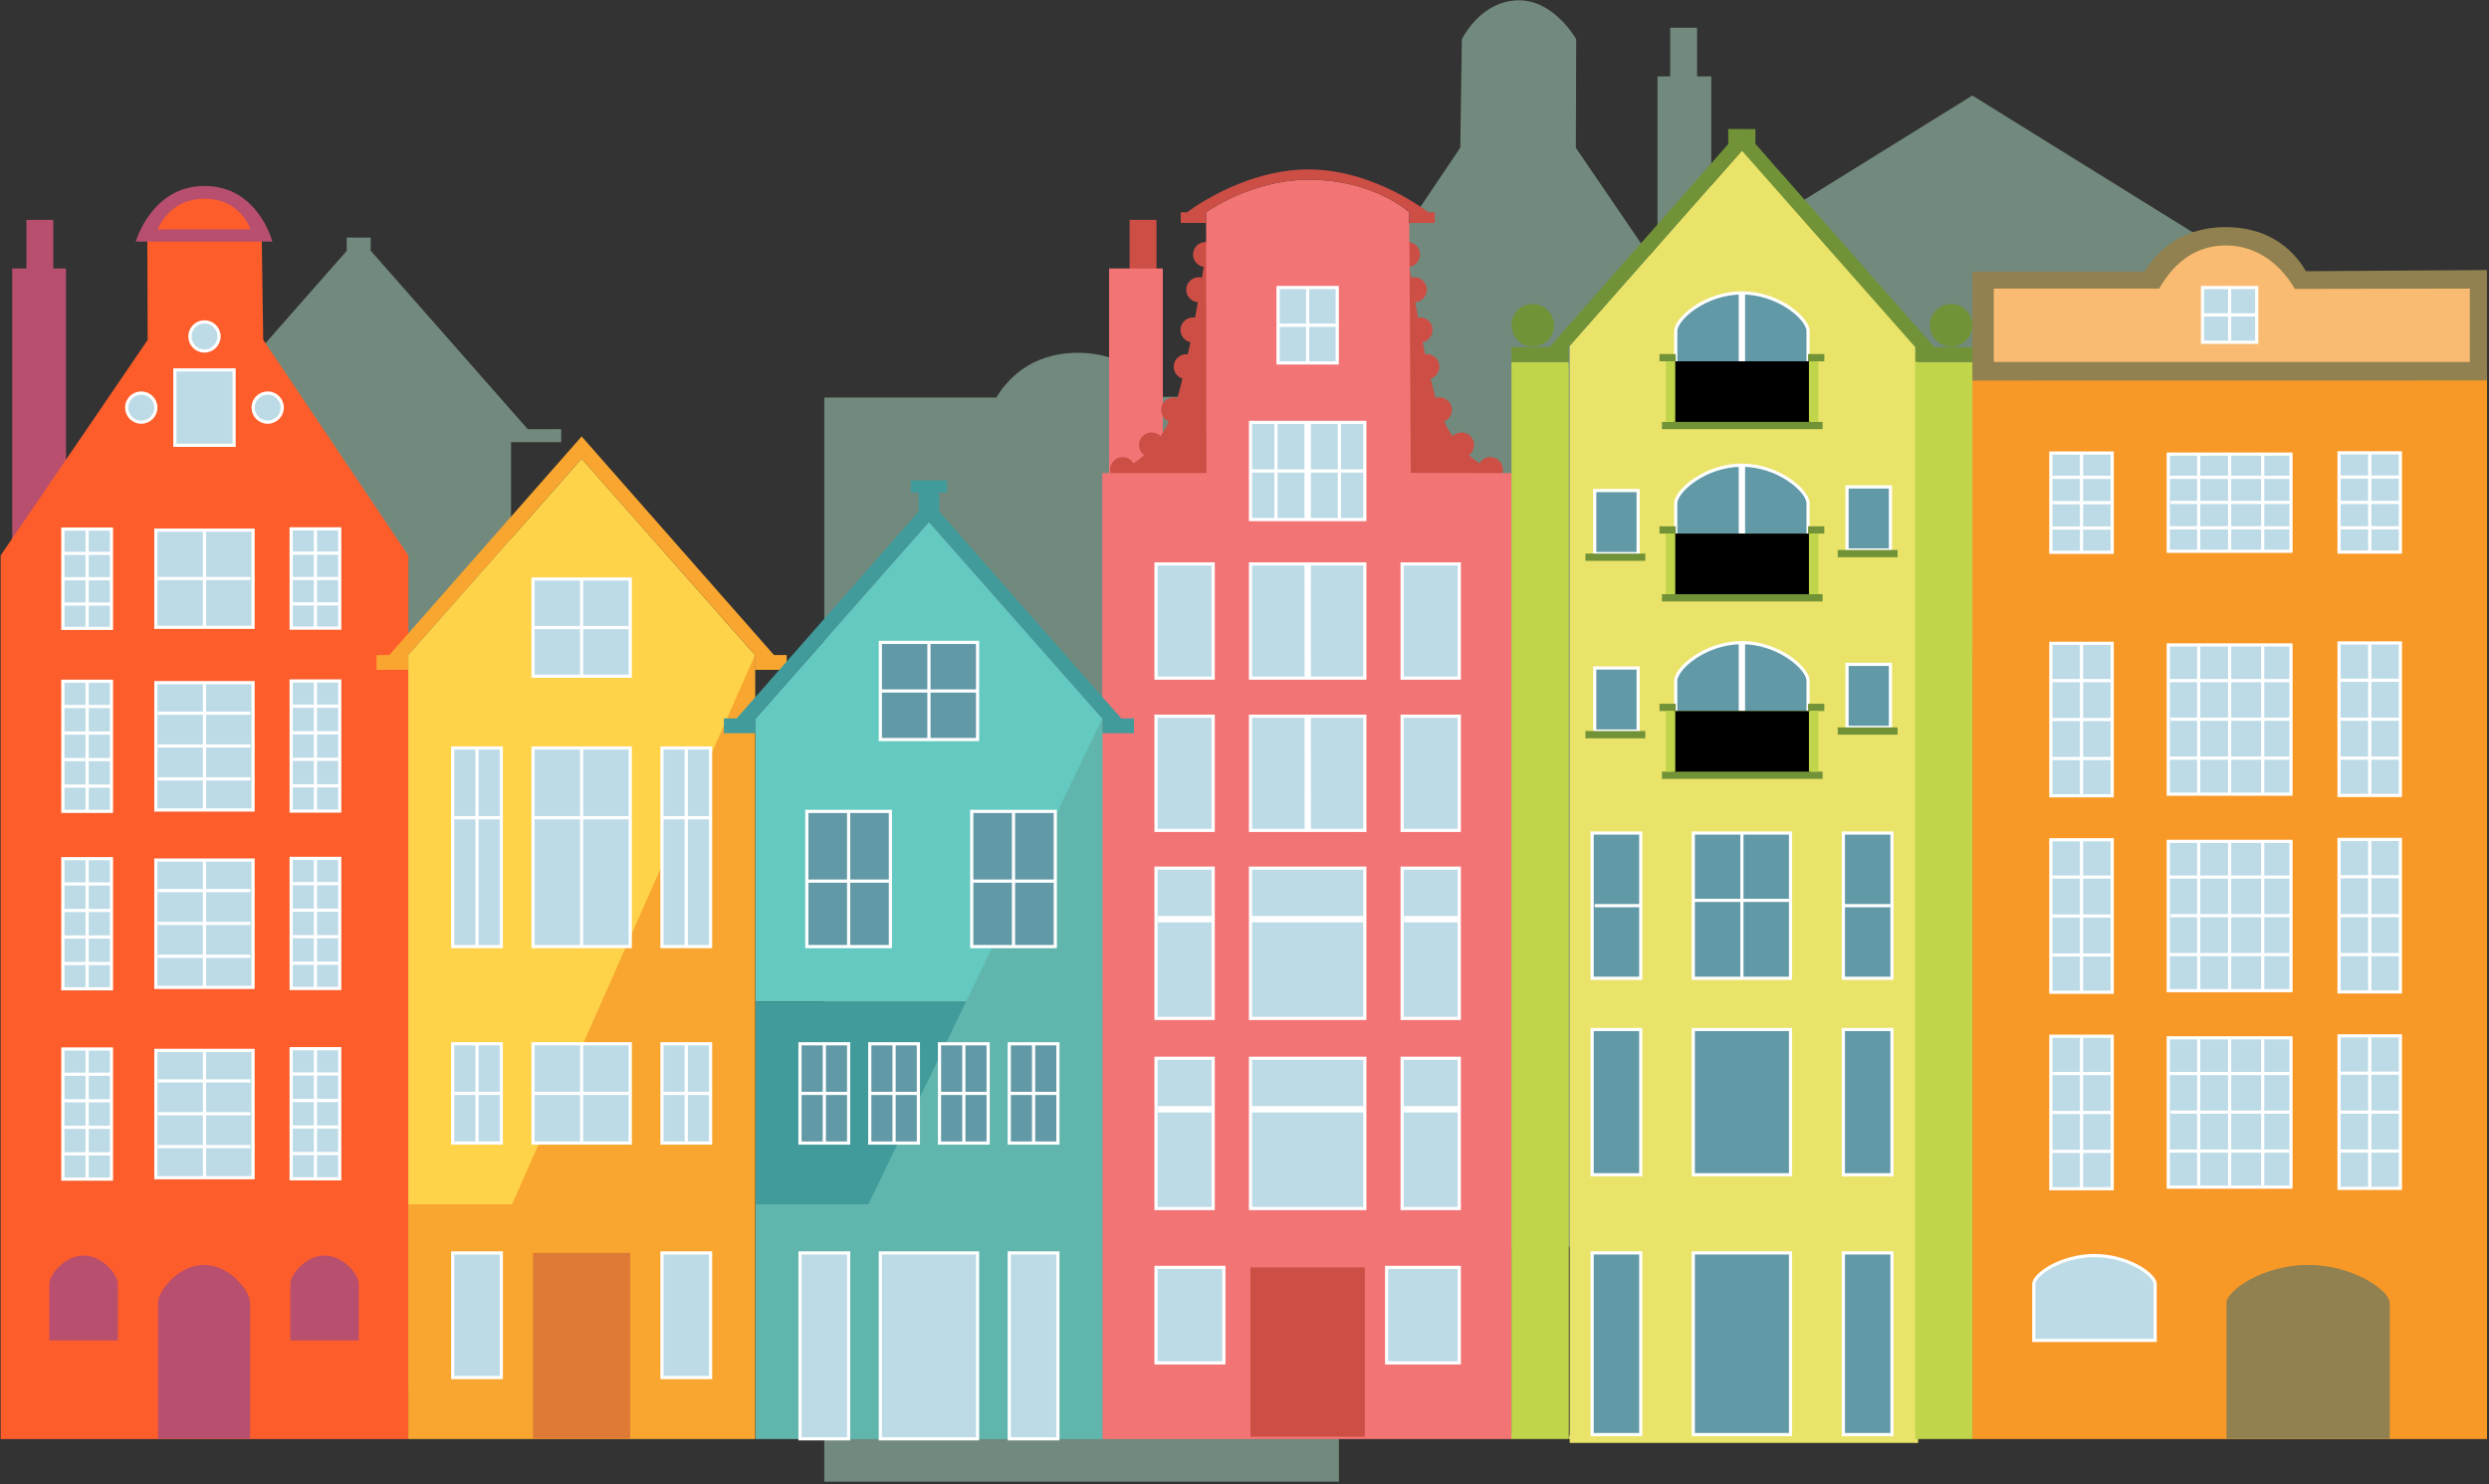 <?xml version="1.0" encoding="UTF-8"?>
<svg width="783px" height="467px" viewBox="0 0 783 467" version="1.1" xmlns="http://www.w3.org/2000/svg" xmlns:xlink="http://www.w3.org/1999/xlink">
    <rect x="0" y="0" width="783" height="467" fill="#333333" stroke="none"/>
    <!-- Generator: Sketch 3.8.1 (29687) - http://www.bohemiancoding.com/sketch -->
    <title>Page 1</title>
    <desc>Created with Sketch.</desc>
    <defs>
        <polygon id="path-1" points="0 680.599 1132.549 680.599 1132.549 0 0 0"></polygon>
    </defs>
    <g id="Page-1" stroke="none" stroke-width="1" fill="none" fill-rule="evenodd">
        <g id="Gatepass-Landing-Page-4" transform="translate(-572, -2507)">
            <g id="features" transform="translate(0, 2172)">
                <g id="Page-1" transform="translate(397, 276)">
                    <polygon id="Fill-9" fill="#728A7D" points="876.128 139.131 795.463 89.058 714.799 139.131 709.481 139.125 709.481 142.518 722.776 142.518 722.776 264.933 868.15 264.933 868.15 142.518 881.447 142.518 881.447 139.113"></polygon>
                    <path d="M634.384,105.464 L634.879,71.339 C634.879,71.339 640.748,59.097 652.864,59.097 C664.023,59.097 670.85,71.339 670.85,71.339 L670.741,105.522 L696.432,143.202 L696.432,83.028 L700.421,83.028 L700.421,67.732 L708.875,67.732 L708.875,83.028 L713.338,83.028 L713.338,167.998 L716.984,173.347 L716.984,451.308 L588.743,451.308 L588.743,173.347 L634.384,105.464 Z" id="Fill-11" fill="#728A7D"></path>
                    <path d="M539.25,183.894 C536.317,178.769 529.115,170.021 514.009,170.021 C498.919,170.021 491.471,178.996 488.449,184.089 L434.317,184.092 L434.315,214.953 L434.315,214.953 L434.315,525.257 L596.201,525.257 L596.201,218.258 L596.201,214.953 L596.201,183.523 L539.25,183.894 Z" id="Fill-13" fill="#728A7D"></path>
                    <polygon id="Fill-15" fill="#728A7D" points="341.027 194.06 291.595 137.864 291.608 133.769 284.083 133.756 284.084 137.929 234.708 194.06 224.193 194.052 224.193 198.147 239.965 198.147 239.965 495.822 335.77 495.822 335.77 198.147 351.542 198.147 351.542 194.037"></polygon>
                    <mask id="mask-2" fill="white">
                        <use xlink:href="#path-1"></use>
                    </mask>
                    <g id="Clip-18"></g>
                    <polygon id="Fill-17" fill="#CD4E45" mask="url(#mask-2)" points="530.359 145.477 538.813 145.477 538.813 128.187 530.359 128.187"></polygon>
                    <polygon id="Fill-19" fill="#F27475" mask="url(#mask-2)" points="523.901 249.934 540.807 249.934 540.807 143.482 523.901 143.482"></polygon>
                    <path d="M558.219,139.096 C558.219,136.915 556.449,135.147 554.268,135.147 C552.086,135.147 550.317,136.915 550.317,139.096 C550.317,141.072 551.772,142.693 553.667,142.984 C553.51,143.968 553.328,145.104 553.121,146.377 C552.8,146.293 552.472,146.235 552.126,146.235 C549.944,146.235 548.175,148.004 548.175,150.184 C548.175,152.259 549.78,153.941 551.813,154.103 C551.542,155.657 551.252,157.279 550.947,158.94 C550.741,158.906 550.533,158.876 550.317,158.876 C548.135,158.876 546.366,160.644 546.366,162.825 C546.366,164.716 547.696,166.292 549.47,166.68 C549.216,167.958 548.955,169.233 548.69,170.499 C548.52,170.477 548.351,170.447 548.175,170.447 C545.993,170.447 544.224,172.215 544.224,174.396 C544.224,176.159 545.386,177.633 546.981,178.142 C546.458,180.318 545.926,182.363 545.392,184.225 C545.021,184.11 544.633,184.03 544.224,184.03 C542.042,184.03 540.273,185.799 540.273,187.979 C540.273,189.625 541.283,191.035 542.717,191.627 C541.907,193.339 541.018,194.884 540.077,196.265 C539.361,195.532 538.363,195.074 537.256,195.074 C535.074,195.074 533.305,196.842 533.305,199.023 C533.305,200.329 533.947,201.478 534.925,202.197 C533.72,203.284 532.586,204.156 531.592,204.832 C530.91,203.649 529.647,202.842 528.183,202.842 C526.001,202.842 524.232,204.611 524.232,206.792 C524.232,208.973 526.001,210.741 528.183,210.741 L528.183,221.909 L535.698,221.909 L560.012,221.063 L560.012,139.096 L558.219,139.096 Z" id="Fill-20" fill="#CD4E45" mask="url(#mask-2)"></path>
                    <path d="M613.807,139.096 C613.807,136.915 615.577,135.147 617.758,135.147 C619.94,135.147 621.709,136.915 621.709,139.096 C621.709,141.072 620.254,142.693 618.359,142.984 C618.516,143.968 618.698,145.104 618.907,146.377 C619.225,146.293 619.554,146.235 619.9,146.235 C622.082,146.235 623.851,148.004 623.851,150.184 C623.851,152.259 622.246,153.941 620.213,154.103 C620.484,155.657 620.774,157.279 621.079,158.94 C621.284,158.906 621.493,158.876 621.709,158.876 C623.891,158.876 625.66,160.644 625.66,162.825 C625.66,164.716 624.329,166.292 622.555,166.68 C622.81,167.958 623.071,169.233 623.336,170.499 C623.506,170.477 623.675,170.447 623.851,170.447 C626.033,170.447 627.802,172.215 627.802,174.396 C627.802,176.159 626.64,177.633 625.045,178.142 C625.568,180.318 626.1,182.363 626.634,184.225 C627.005,184.11 627.393,184.03 627.802,184.03 C629.984,184.03 631.753,185.799 631.753,187.979 C631.753,189.625 630.742,191.035 629.309,191.627 C630.118,193.339 631.008,194.884 631.949,196.265 C632.665,195.532 633.663,195.074 634.77,195.074 C636.952,195.074 638.721,196.842 638.721,199.023 C638.721,200.329 638.079,201.478 637.1,202.197 C638.306,203.284 639.44,204.156 640.434,204.832 C641.116,203.649 642.379,202.842 643.843,202.842 C646.025,202.842 647.794,204.611 647.794,206.792 C647.794,208.973 646.025,210.741 643.843,210.741 L643.843,221.909 L636.328,221.909 L612.013,221.063 L612.013,139.096 L613.807,139.096 Z" id="Fill-21" fill="#CD4E45" mask="url(#mask-2)"></path>
                    <path d="M650.49,511.762 L521.764,511.762 L521.764,207.875 L554.529,207.857 L554.42,125.811 C554.42,125.811 568.336,115.656 586.369,115.563 C607.22,115.454 618.32,125.811 618.32,125.811 L618.815,207.799 L650.49,207.875 L650.49,511.762 Z" id="Fill-22" fill="#F27475" mask="url(#mask-2)"></path>
                    <polygon id="Fill-23" fill="#F27475" mask="url(#mask-2)" points="650.49 511.762 522.25 511.762 650.49 207.875"></polygon>
                    <path d="M618.377,129.16 L618.32,125.811 C618.32,125.811 607.22,115.454 586.37,115.563 C568.336,115.656 554.42,125.811 554.42,125.811 L554.432,129.163 L546.452,129.163 L546.439,125.811 L548.434,125.811 C548.434,125.811 565.581,112.442 586.37,112.321 C607.16,112.2 624.305,125.811 624.305,125.811 L626.357,125.783 L626.357,129.16 L618.377,129.16 Z" id="Fill-24" fill="#CD4E45" mask="url(#mask-2)"></path>
                    <polygon id="Fill-25" fill="#BDDBE6" mask="url(#mask-2)" points="577.059 173.203 595.68 173.203 595.68 149.478 577.059 149.478"></polygon>
                    <polygon id="Stroke-26" stroke="#FFFFFF" mask="url(#mask-2)" points="577.059 173.203 595.68 173.203 595.68 149.478 577.059 149.478"></polygon>
                    <path d="M586.37,173.204 L586.37,149.478" id="Stroke-27" stroke="#FFFFFF" mask="url(#mask-2)"></path>
                    <path d="M577.059,161.341 L595.681,161.341" id="Stroke-28" stroke="#FFFFFF" mask="url(#mask-2)"></path>
                    <polygon id="Fill-29" fill="#BDDBE6" mask="url(#mask-2)" points="568.386 222.499 604.355 222.499 604.355 191.919 568.386 191.919"></polygon>
                    <polygon id="Stroke-30" stroke="#FFFFFF" mask="url(#mask-2)" points="568.386 222.499 604.355 222.499 604.355 191.919 568.386 191.919"></polygon>
                    <path d="M586.37,222.499 L586.37,191.92" id="Stroke-31" stroke="#FFFFFF" stroke-width="2" mask="url(#mask-2)"></path>
                    <path d="M576.395,222.499 L576.395,191.92" id="Stroke-32" stroke="#FFFFFF" mask="url(#mask-2)"></path>
                    <path d="M596.345,222.499 L596.345,191.92" id="Stroke-33" stroke="#FFFFFF" mask="url(#mask-2)"></path>
                    <path d="M568.385,207.21 L604.354,207.21" id="Stroke-34" stroke="#FFFFFF" mask="url(#mask-2)"></path>
                    <polygon id="Fill-35" fill="#BDDBE6" mask="url(#mask-2)" points="568.386 272.395 604.355 272.395 604.355 236.459 568.386 236.459"></polygon>
                    <polygon id="Stroke-36" stroke="#FFFFFF" mask="url(#mask-2)" points="568.386 272.395 604.355 272.395 604.355 236.459 568.386 236.459"></polygon>
                    <path d="M586.37,236.459 L586.398,272.395" id="Stroke-37" stroke="#FFFFFF" stroke-width="2" mask="url(#mask-2)"></path>
                    <polygon id="Fill-38" fill="#BDDBE6" mask="url(#mask-2)" points="538.67 272.395 556.656 272.395 556.656 236.459 538.67 236.459"></polygon>
                    <polygon id="Stroke-39" stroke="#FFFFFF" mask="url(#mask-2)" points="538.67 272.395 556.656 272.395 556.656 236.459 538.67 236.459"></polygon>
                    <polygon id="Fill-40" fill="#BDDBE6" mask="url(#mask-2)" points="616.084 272.395 634.069 272.395 634.069 236.459 616.084 236.459"></polygon>
                    <polygon id="Stroke-41" stroke="#FFFFFF" mask="url(#mask-2)" points="616.084 272.395 634.069 272.395 634.069 236.459 616.084 236.459"></polygon>
                    <polygon id="Fill-42" fill="#BDDBE6" mask="url(#mask-2)" points="568.386 320.31 604.355 320.31 604.355 284.374 568.386 284.374"></polygon>
                    <polygon id="Stroke-43" stroke="#FFFFFF" mask="url(#mask-2)" points="568.386 320.31 604.355 320.31 604.355 284.374 568.386 284.374"></polygon>
                    <path d="M586.384,284.374 L586.412,320.31" id="Stroke-44" stroke="#FFFFFF" stroke-width="2" mask="url(#mask-2)"></path>
                    <polygon id="Fill-45" fill="#BDDBE6" mask="url(#mask-2)" points="538.67 320.31 556.656 320.31 556.656 284.374 538.67 284.374"></polygon>
                    <polygon id="Stroke-46" stroke="#FFFFFF" mask="url(#mask-2)" points="538.67 320.31 556.656 320.31 556.656 284.374 538.67 284.374"></polygon>
                    <polygon id="Fill-47" fill="#BDDBE6" mask="url(#mask-2)" points="616.084 320.31 634.069 320.31 634.069 284.374 616.084 284.374"></polygon>
                    <polygon id="Stroke-48" stroke="#FFFFFF" mask="url(#mask-2)" points="616.084 320.31 634.069 320.31 634.069 284.374 616.084 284.374"></polygon>
                    <polygon id="Fill-49" fill="#BDDBE6" mask="url(#mask-2)" points="568.386 379.474 604.355 379.474 604.355 332.186 568.386 332.186"></polygon>
                    <polygon id="Stroke-50" stroke="#FFFFFF" mask="url(#mask-2)" points="568.386 379.474 604.355 379.474 604.355 332.186 568.386 332.186"></polygon>
                    <path d="M568.385,348.23 L604.354,348.23" id="Stroke-51" stroke="#FFFFFF" stroke-width="2" mask="url(#mask-2)"></path>
                    <polygon id="Fill-52" fill="#BDDBE6" mask="url(#mask-2)" points="538.67 379.474 556.656 379.474 556.656 332.186 538.67 332.186"></polygon>
                    <polygon id="Stroke-53" stroke="#FFFFFF" mask="url(#mask-2)" points="538.67 379.474 556.656 379.474 556.656 332.186 538.67 332.186"></polygon>
                    <path d="M539.233,348.23 L556.656,348.23" id="Stroke-54" stroke="#FFFFFF" stroke-width="2" mask="url(#mask-2)"></path>
                    <polygon id="Fill-55" fill="#BDDBE6" mask="url(#mask-2)" points="616.084 379.474 634.069 379.474 634.069 332.186 616.084 332.186"></polygon>
                    <polygon id="Stroke-56" stroke="#FFFFFF" mask="url(#mask-2)" points="616.084 379.474 634.069 379.474 634.069 332.186 616.084 332.186"></polygon>
                    <path d="M616.647,348.23 L634.069,348.23" id="Stroke-57" stroke="#FFFFFF" stroke-width="2" mask="url(#mask-2)"></path>
                    <polygon id="Fill-58" fill="#BDDBE6" mask="url(#mask-2)" points="568.386 439.303 604.355 439.303 604.355 392.015 568.386 392.015"></polygon>
                    <polygon id="Stroke-59" stroke="#FFFFFF" mask="url(#mask-2)" points="568.386 439.303 604.355 439.303 604.355 392.015 568.386 392.015"></polygon>
                    <path d="M568.385,408.059 L604.354,408.059" id="Stroke-60" stroke="#FFFFFF" stroke-width="2" mask="url(#mask-2)"></path>
                    <polygon id="Fill-61" fill="#BDDBE6" mask="url(#mask-2)" points="538.67 439.303 556.656 439.303 556.656 392.015 538.67 392.015"></polygon>
                    <polygon id="Stroke-62" stroke="#FFFFFF" mask="url(#mask-2)" points="538.67 439.303 556.656 439.303 556.656 392.015 538.67 392.015"></polygon>
                    <path d="M539.233,408.059 L556.656,408.059" id="Stroke-63" stroke="#FFFFFF" stroke-width="2" mask="url(#mask-2)"></path>
                    <polygon id="Fill-64" fill="#BDDBE6" mask="url(#mask-2)" points="616.084 439.303 634.069 439.303 634.069 392.015 616.084 392.015"></polygon>
                    <polygon id="Stroke-65" stroke="#FFFFFF" mask="url(#mask-2)" points="616.084 439.303 634.069 439.303 634.069 392.015 616.084 392.015"></polygon>
                    <path d="M616.647,408.059 L634.069,408.059" id="Stroke-66" stroke="#FFFFFF" stroke-width="2" mask="url(#mask-2)"></path>
                    <polygon id="Fill-67" fill="#CD4E45" mask="url(#mask-2)" points="568.386 511.097 604.355 511.097 604.355 457.826 568.386 457.826"></polygon>
                    <polygon id="Fill-68" fill="#BDDBE6" mask="url(#mask-2)" points="538.67 487.868 560.013 487.868 560.013 457.827 538.67 457.827"></polygon>
                    <polygon id="Stroke-69" stroke="#FFFFFF" mask="url(#mask-2)" points="538.67 487.868 560.013 487.868 560.013 457.827 538.67 457.827"></polygon>
                    <polygon id="Fill-70" fill="#BDDBE6" mask="url(#mask-2)" points="611.21 487.868 634.069 487.868 634.069 457.827 611.21 457.827"></polygon>
                    <polygon id="Stroke-71" stroke="#FFFFFF" mask="url(#mask-2)" points="611.21 487.868 634.069 487.868 634.069 457.827 611.21 457.827"></polygon>
                    <polygon id="Fill-72" fill="#B84F6E" mask="url(#mask-2)" points="183.311 145.477 191.765 145.477 191.765 128.187 183.311 128.187"></polygon>
                    <polygon id="Fill-73" fill="#B84F6E" mask="url(#mask-2)" points="178.848 249.934 195.754 249.934 195.754 143.482 178.848 143.482"></polygon>
                    <path d="M303.443,511.762 L175.202,511.762 L175.202,233.8 L221.446,165.976 L221.338,131.795 C221.338,131.795 228.163,119.551 239.321,119.551 C251.438,119.551 257.307,131.795 257.307,131.795 L257.802,165.918 L303.443,233.8 L303.443,511.762 Z" id="Fill-74" fill="#FD5D2B" mask="url(#mask-2)"></path>
                    <polygon id="Fill-75" fill="#FD5D2B" mask="url(#mask-2)" points="303.443 511.762 175.202 511.762 303.443 233.8"></polygon>
                    <path d="M217.714,135.023 C217.714,135.023 222.648,117.519 239.322,117.519 C256.231,117.519 260.674,135.023 260.674,135.023 L217.714,135.023 Z" id="Fill-76" fill="#B84F6E" mask="url(#mask-2)"></path>
                    <path d="M224.622,131.184 C224.622,131.184 228.01,121.546 239.323,121.546 C250.793,121.546 253.767,131.184 253.767,131.184 L224.622,131.184 Z" id="Fill-77" fill="#FD5D2B" mask="url(#mask-2)"></path>
                    <polygon id="Fill-78" fill="#BDDBE6" mask="url(#mask-2)" points="230.011 199.13 248.633 199.13 248.633 175.404 230.011 175.404"></polygon>
                    <polygon id="Stroke-79" stroke="#FFFFFF" mask="url(#mask-2)" points="230.011 199.13 248.633 199.13 248.633 175.404 230.011 175.404"></polygon>
                    <path d="M243.911,164.869 C243.911,167.403 241.857,169.456 239.323,169.456 C236.788,169.456 234.734,167.403 234.734,164.869 C234.734,162.336 236.788,160.282 239.323,160.282 C241.857,160.282 243.911,162.336 243.911,164.869" id="Fill-80" fill="#BDDBE6" mask="url(#mask-2)"></path>
                    <path d="M243.911,164.869 C243.911,167.403 241.857,169.456 239.323,169.456 C236.788,169.456 234.734,167.403 234.734,164.869 C234.734,162.336 236.788,160.282 239.323,160.282 C241.857,160.282 243.911,162.336 243.911,164.869 L243.911,164.869 Z" id="Stroke-81" stroke="#FFFFFF" mask="url(#mask-2)"></path>
                    <path d="M263.796,187.267 C263.796,189.8 261.742,191.854 259.207,191.854 C256.673,191.854 254.619,189.8 254.619,187.267 C254.619,184.734 256.673,182.68 259.207,182.68 C261.742,182.68 263.796,184.734 263.796,187.267" id="Fill-82" fill="#BDDBE6" mask="url(#mask-2)"></path>
                    <path d="M263.796,187.267 C263.796,189.8 261.742,191.854 259.207,191.854 C256.673,191.854 254.619,189.8 254.619,187.267 C254.619,184.734 256.673,182.68 259.207,182.68 C261.742,182.68 263.796,184.734 263.796,187.267 L263.796,187.267 Z" id="Stroke-83" stroke="#FFFFFF" mask="url(#mask-2)"></path>
                    <path d="M224.026,187.267 C224.026,189.8 221.972,191.854 219.438,191.854 C216.903,191.854 214.849,189.8 214.849,187.267 C214.849,184.734 216.903,182.68 219.438,182.68 C221.972,182.68 224.026,184.734 224.026,187.267" id="Fill-84" fill="#BDDBE6" mask="url(#mask-2)"></path>
                    <path d="M224.026,187.267 C224.026,189.8 221.972,191.854 219.438,191.854 C216.903,191.854 214.849,189.8 214.849,187.267 C214.849,184.734 216.903,182.68 219.438,182.68 C221.972,182.68 224.026,184.734 224.026,187.267 L224.026,187.267 Z" id="Stroke-85" stroke="#FFFFFF" mask="url(#mask-2)"></path>
                    <polygon id="Fill-86" fill="#BDDBE6" mask="url(#mask-2)" points="224.027 256.403 254.617 256.403 254.617 225.823 224.027 225.823"></polygon>
                    <polygon id="Stroke-87" stroke="#FFFFFF" mask="url(#mask-2)" points="224.027 256.403 254.617 256.403 254.617 225.823 224.027 225.823"></polygon>
                    <path d="M239.322,256.402 L239.322,225.823" id="Stroke-88" stroke="#FFFFFF" mask="url(#mask-2)"></path>
                    <path d="M224.622,241.041 L253.767,241.041" id="Stroke-89" stroke="#FFFFFF" mask="url(#mask-2)"></path>
                    <polygon id="Fill-90" fill="#BDDBE6" mask="url(#mask-2)" points="194.767 256.735 210.062 256.735 210.062 225.492 194.767 225.492"></polygon>
                    <polygon id="Stroke-91" stroke="#FFFFFF" mask="url(#mask-2)" points="194.767 256.735 210.062 256.735 210.062 225.492 194.767 225.492"></polygon>
                    <path d="M202.414,256.735 L202.414,225.491" id="Stroke-92" stroke="#FFFFFF" mask="url(#mask-2)"></path>
                    <path d="M194.766,241.113 L210.061,241.113" id="Stroke-93" stroke="#FFFFFF" mask="url(#mask-2)"></path>
                    <path d="M194.766,233.136 L210.061,233.136" id="Stroke-94" stroke="#FFFFFF" mask="url(#mask-2)"></path>
                    <path d="M194.766,249.09 L210.061,249.09" id="Stroke-95" stroke="#FFFFFF" mask="url(#mask-2)"></path>
                    <polygon id="Fill-96" fill="#BDDBE6" mask="url(#mask-2)" points="266.588 256.663 281.882 256.663 281.882 225.42 266.588 225.42"></polygon>
                    <polygon id="Stroke-97" stroke="#FFFFFF" mask="url(#mask-2)" points="266.588 256.663 281.882 256.663 281.882 225.42 266.588 225.42"></polygon>
                    <path d="M274.235,256.663 L274.235,225.42" id="Stroke-98" stroke="#FFFFFF" mask="url(#mask-2)"></path>
                    <path d="M266.587,241.041 L281.882,241.041" id="Stroke-99" stroke="#FFFFFF" mask="url(#mask-2)"></path>
                    <path d="M266.587,233.064 L281.882,233.064" id="Stroke-100" stroke="#FFFFFF" mask="url(#mask-2)"></path>
                    <path d="M266.587,249.018 L281.882,249.018" id="Stroke-101" stroke="#FFFFFF" mask="url(#mask-2)"></path>
                    <polygon id="Fill-102" fill="#BDDBE6" mask="url(#mask-2)" points="224.027 313.887 254.617 313.887 254.617 273.812 224.027 273.812"></polygon>
                    <polygon id="Stroke-103" stroke="#FFFFFF" mask="url(#mask-2)" points="224.027 313.887 254.617 313.887 254.617 273.812 224.027 273.812"></polygon>
                    <path d="M239.322,313.887 L239.322,273.812" id="Stroke-104" stroke="#FFFFFF" mask="url(#mask-2)"></path>
                    <path d="M224.622,293.755 L253.767,293.755" id="Stroke-105" stroke="#FFFFFF" mask="url(#mask-2)"></path>
                    <path d="M224.622,283.417 L253.767,283.417" id="Stroke-106" stroke="#FFFFFF" mask="url(#mask-2)"></path>
                    <path d="M224.622,304.094 L253.767,304.094" id="Stroke-107" stroke="#FFFFFF" mask="url(#mask-2)"></path>
                    <polygon id="Fill-108" fill="#BDDBE6" mask="url(#mask-2)" points="266.588 314.229 281.882 314.229 281.882 273.283 266.588 273.283"></polygon>
                    <polygon id="Stroke-109" stroke="#FFFFFF" mask="url(#mask-2)" points="266.588 314.229 281.882 314.229 281.882 273.283 266.588 273.283"></polygon>
                    <path d="M274.235,314.228 L274.235,273.282" id="Stroke-110" stroke="#FFFFFF" mask="url(#mask-2)"></path>
                    <path d="M266.587,289.581 L281.882,289.581" id="Stroke-111" stroke="#FFFFFF" mask="url(#mask-2)"></path>
                    <path d="M266.587,281.233 L281.882,281.233" id="Stroke-112" stroke="#FFFFFF" mask="url(#mask-2)"></path>
                    <path d="M266.587,297.929 L281.882,297.929" id="Stroke-113" stroke="#FFFFFF" mask="url(#mask-2)"></path>
                    <path d="M266.587,306.277 L281.882,306.277" id="Stroke-114" stroke="#FFFFFF" mask="url(#mask-2)"></path>
                    <polygon id="Fill-115" fill="#BDDBE6" mask="url(#mask-2)" points="194.767 314.322 210.062 314.322 210.062 273.376 194.767 273.376"></polygon>
                    <polygon id="Stroke-116" stroke="#FFFFFF" mask="url(#mask-2)" points="194.767 314.322 210.062 314.322 210.062 273.376 194.767 273.376"></polygon>
                    <path d="M202.414,314.323 L202.414,273.377" id="Stroke-117" stroke="#FFFFFF" mask="url(#mask-2)"></path>
                    <path d="M194.766,289.675 L210.061,289.675" id="Stroke-118" stroke="#FFFFFF" mask="url(#mask-2)"></path>
                    <path d="M194.766,281.327 L210.061,281.327" id="Stroke-119" stroke="#FFFFFF" mask="url(#mask-2)"></path>
                    <path d="M194.766,298.024 L210.061,298.024" id="Stroke-120" stroke="#FFFFFF" mask="url(#mask-2)"></path>
                    <path d="M194.766,306.372 L210.061,306.372" id="Stroke-121" stroke="#FFFFFF" mask="url(#mask-2)"></path>
                    <polygon id="Fill-122" fill="#BDDBE6" mask="url(#mask-2)" points="224.027 369.714 254.617 369.714 254.617 329.639 224.027 329.639"></polygon>
                    <polygon id="Stroke-123" stroke="#FFFFFF" mask="url(#mask-2)" points="224.027 369.714 254.617 369.714 254.617 329.639 224.027 329.639"></polygon>
                    <path d="M239.322,369.714 L239.322,329.639" id="Stroke-124" stroke="#FFFFFF" mask="url(#mask-2)"></path>
                    <path d="M224.622,349.582 L253.767,349.582" id="Stroke-125" stroke="#FFFFFF" mask="url(#mask-2)"></path>
                    <path d="M224.622,339.244 L253.767,339.244" id="Stroke-126" stroke="#FFFFFF" mask="url(#mask-2)"></path>
                    <path d="M224.622,359.921 L253.767,359.921" id="Stroke-127" stroke="#FFFFFF" mask="url(#mask-2)"></path>
                    <polygon id="Fill-128" fill="#BDDBE6" mask="url(#mask-2)" points="266.588 370.055 281.882 370.055 281.882 329.109 266.588 329.109"></polygon>
                    <polygon id="Stroke-129" stroke="#FFFFFF" mask="url(#mask-2)" points="266.588 370.055 281.882 370.055 281.882 329.109 266.588 329.109"></polygon>
                    <path d="M274.235,370.055 L274.235,329.109" id="Stroke-130" stroke="#FFFFFF" mask="url(#mask-2)"></path>
                    <path d="M266.587,345.408 L281.882,345.408" id="Stroke-131" stroke="#FFFFFF" mask="url(#mask-2)"></path>
                    <path d="M266.587,337.06 L281.882,337.06" id="Stroke-132" stroke="#FFFFFF" mask="url(#mask-2)"></path>
                    <path d="M266.587,353.756 L281.882,353.756" id="Stroke-133" stroke="#FFFFFF" mask="url(#mask-2)"></path>
                    <path d="M266.587,362.104 L281.882,362.104" id="Stroke-134" stroke="#FFFFFF" mask="url(#mask-2)"></path>
                    <polygon id="Fill-135" fill="#BDDBE6" mask="url(#mask-2)" points="194.767 370.15 210.062 370.15 210.062 329.204 194.767 329.204"></polygon>
                    <polygon id="Stroke-136" stroke="#FFFFFF" mask="url(#mask-2)" points="194.767 370.15 210.062 370.15 210.062 329.204 194.767 329.204"></polygon>
                    <path d="M202.414,370.15 L202.414,329.204" id="Stroke-137" stroke="#FFFFFF" mask="url(#mask-2)"></path>
                    <path d="M194.766,345.503 L210.061,345.503" id="Stroke-138" stroke="#FFFFFF" mask="url(#mask-2)"></path>
                    <path d="M194.766,337.154 L210.061,337.154" id="Stroke-139" stroke="#FFFFFF" mask="url(#mask-2)"></path>
                    <path d="M194.766,353.851 L210.061,353.851" id="Stroke-140" stroke="#FFFFFF" mask="url(#mask-2)"></path>
                    <path d="M194.766,362.199 L210.061,362.199" id="Stroke-141" stroke="#FFFFFF" mask="url(#mask-2)"></path>
                    <polygon id="Fill-142" fill="#BDDBE6" mask="url(#mask-2)" points="224.027 429.603 254.617 429.603 254.617 389.528 224.027 389.528"></polygon>
                    <polygon id="Stroke-143" stroke="#FFFFFF" mask="url(#mask-2)" points="224.027 429.603 254.617 429.603 254.617 389.528 224.027 389.528"></polygon>
                    <path d="M239.322,429.603 L239.322,389.528" id="Stroke-144" stroke="#FFFFFF" mask="url(#mask-2)"></path>
                    <path d="M224.622,409.471 L253.767,409.471" id="Stroke-145" stroke="#FFFFFF" mask="url(#mask-2)"></path>
                    <path d="M224.622,399.133 L253.767,399.133" id="Stroke-146" stroke="#FFFFFF" mask="url(#mask-2)"></path>
                    <path d="M224.622,419.809 L253.767,419.809" id="Stroke-147" stroke="#FFFFFF" mask="url(#mask-2)"></path>
                    <polygon id="Fill-148" fill="#BDDBE6" mask="url(#mask-2)" points="266.588 429.945 281.882 429.945 281.882 388.999 266.588 388.999"></polygon>
                    <polygon id="Stroke-149" stroke="#FFFFFF" mask="url(#mask-2)" points="266.588 429.945 281.882 429.945 281.882 388.999 266.588 388.999"></polygon>
                    <path d="M274.235,429.944 L274.235,388.998" id="Stroke-150" stroke="#FFFFFF" mask="url(#mask-2)"></path>
                    <path d="M266.587,405.297 L281.882,405.297" id="Stroke-151" stroke="#FFFFFF" mask="url(#mask-2)"></path>
                    <path d="M266.587,396.949 L281.882,396.949" id="Stroke-152" stroke="#FFFFFF" mask="url(#mask-2)"></path>
                    <path d="M266.587,413.645 L281.882,413.645" id="Stroke-153" stroke="#FFFFFF" mask="url(#mask-2)"></path>
                    <path d="M266.587,421.993 L281.882,421.993" id="Stroke-154" stroke="#FFFFFF" mask="url(#mask-2)"></path>
                    <polygon id="Fill-155" fill="#BDDBE6" mask="url(#mask-2)" points="194.767 430.039 210.062 430.039 210.062 389.092 194.767 389.092"></polygon>
                    <polygon id="Stroke-156" stroke="#FFFFFF" mask="url(#mask-2)" points="194.767 430.039 210.062 430.039 210.062 389.092 194.767 389.092"></polygon>
                    <path d="M202.414,430.039 L202.414,389.093" id="Stroke-157" stroke="#FFFFFF" mask="url(#mask-2)"></path>
                    <path d="M194.766,405.392 L210.061,405.392" id="Stroke-158" stroke="#FFFFFF" mask="url(#mask-2)"></path>
                    <path d="M194.766,397.043 L210.061,397.043" id="Stroke-159" stroke="#FFFFFF" mask="url(#mask-2)"></path>
                    <path d="M194.766,413.74 L210.061,413.74" id="Stroke-160" stroke="#FFFFFF" mask="url(#mask-2)"></path>
                    <path d="M194.766,422.088 L210.061,422.088" id="Stroke-161" stroke="#FFFFFF" mask="url(#mask-2)"></path>
                    <path d="M239.194,457.037 C231.191,457.037 224.704,465.135 224.704,469.045 L224.704,511.762 L253.684,511.762 L253.684,469.045 C253.684,465.135 247.197,457.037 239.194,457.037" id="Fill-162" fill="#B84F6E" mask="url(#mask-2)"></path>
                    <path d="M201.288,454.093 C195.341,454.093 190.521,460.112 190.521,463.016 L190.521,480.803 L212.056,480.803 L212.056,463.016 C212.056,460.112 207.235,454.093 201.288,454.093" id="Fill-163" fill="#B84F6E" mask="url(#mask-2)"></path>
                    <path d="M277.099,454.093 C271.152,454.093 266.332,460.112 266.332,463.016 L266.332,480.803 L287.867,480.803 L287.867,463.016 C287.867,460.112 283.047,454.093 277.099,454.093" id="Fill-164" fill="#B84F6E" mask="url(#mask-2)"></path>
                    <polygon id="Fill-165" fill="#FED349" mask="url(#mask-2)" points="412.504 437.973 303.442 437.973 303.442 265.134 357.973 203.312 412.504 265.134"></polygon>
                    <polygon id="Fill-166" fill="#F9A630" mask="url(#mask-2)" points="418.489 265.134 357.973 196.34 297.458 265.134 293.467 265.127 293.467 269.787 303.443 269.787 303.443 265.134 357.973 203.312 412.504 265.134 412.504 269.787 422.48 269.787 422.48 265.108"></polygon>
                    <polygon id="Fill-167" fill="#F9A630" mask="url(#mask-2)" points="303.442 511.762 412.504 511.762 412.504 437.973 303.442 437.973"></polygon>
                    <polygon id="Fill-168" fill="#F9A630" mask="url(#mask-2)" points="412.504 437.973 412.504 265.134 303.442 511.763 412.504 511.763"></polygon>
                    <polygon id="Fill-169" fill="#BDDBE6" mask="url(#mask-2)" points="342.678 271.782 373.269 271.782 373.269 241.203 342.678 241.203"></polygon>
                    <polygon id="Stroke-170" stroke="#FFFFFF" mask="url(#mask-2)" points="342.678 271.782 373.269 271.782 373.269 241.203 342.678 241.203"></polygon>
                    <path d="M357.973,271.782 L357.973,241.202" id="Stroke-171" stroke="#FFFFFF" mask="url(#mask-2)"></path>
                    <path d="M342.678,256.493 L373.269,256.493" id="Stroke-172" stroke="#FFFFFF" mask="url(#mask-2)"></path>
                    <polygon id="Fill-173" fill="#BDDBE6" mask="url(#mask-2)" points="342.678 356.871 373.269 356.871 373.269 294.383 342.678 294.383"></polygon>
                    <polygon id="Stroke-174" stroke="#FFFFFF" mask="url(#mask-2)" points="342.678 356.871 373.269 356.871 373.269 294.383 342.678 294.383"></polygon>
                    <path d="M357.973,356.872 L357.973,294.384" id="Stroke-175" stroke="#FFFFFF" mask="url(#mask-2)"></path>
                    <path d="M342.678,316.321 L373.269,316.321" id="Stroke-176" stroke="#FFFFFF" mask="url(#mask-2)"></path>
                    <polygon id="Fill-177" fill="#BDDBE6" mask="url(#mask-2)" points="317.409 356.871 332.703 356.871 332.703 294.383 317.409 294.383"></polygon>
                    <polygon id="Stroke-178" stroke="#FFFFFF" mask="url(#mask-2)" points="317.409 356.871 332.703 356.871 332.703 294.383 317.409 294.383"></polygon>
                    <path d="M325.055,356.872 L325.055,294.384" id="Stroke-179" stroke="#FFFFFF" mask="url(#mask-2)"></path>
                    <path d="M317.408,316.321 L332.702,316.321" id="Stroke-180" stroke="#FFFFFF" mask="url(#mask-2)"></path>
                    <polygon id="Fill-181" fill="#BDDBE6" mask="url(#mask-2)" points="383.244 356.871 398.538 356.871 398.538 294.383 383.244 294.383"></polygon>
                    <polygon id="Stroke-182" stroke="#FFFFFF" mask="url(#mask-2)" points="383.244 356.871 398.538 356.871 398.538 294.383 383.244 294.383"></polygon>
                    <path d="M390.891,356.872 L390.891,294.384" id="Stroke-183" stroke="#FFFFFF" mask="url(#mask-2)"></path>
                    <path d="M383.244,316.321 L398.539,316.321" id="Stroke-184" stroke="#FFFFFF" mask="url(#mask-2)"></path>
                    <polygon id="Fill-185" fill="#BDDBE6" mask="url(#mask-2)" points="342.678 418.694 373.269 418.694 373.269 387.451 342.678 387.451"></polygon>
                    <polygon id="Stroke-186" stroke="#FFFFFF" mask="url(#mask-2)" points="342.678 418.694 373.269 418.694 373.269 387.451 342.678 387.451"></polygon>
                    <path d="M357.973,418.695 L357.973,387.452" id="Stroke-187" stroke="#FFFFFF" mask="url(#mask-2)"></path>
                    <path d="M342.678,403.073 L373.269,403.073" id="Stroke-188" stroke="#FFFFFF" mask="url(#mask-2)"></path>
                    <polygon id="Fill-189" fill="#BDDBE6" mask="url(#mask-2)" points="317.409 418.694 332.703 418.694 332.703 387.451 317.409 387.451"></polygon>
                    <polygon id="Stroke-190" stroke="#FFFFFF" mask="url(#mask-2)" points="317.409 418.694 332.703 418.694 332.703 387.451 317.409 387.451"></polygon>
                    <path d="M325.055,418.695 L325.055,387.452" id="Stroke-191" stroke="#FFFFFF" mask="url(#mask-2)"></path>
                    <path d="M317.408,403.073 L332.702,403.073" id="Stroke-192" stroke="#FFFFFF" mask="url(#mask-2)"></path>
                    <polygon id="Fill-193" fill="#BDDBE6" mask="url(#mask-2)" points="383.244 418.694 398.538 418.694 398.538 387.451 383.244 387.451"></polygon>
                    <polygon id="Stroke-194" stroke="#FFFFFF" mask="url(#mask-2)" points="383.244 418.694 398.538 418.694 398.538 387.451 383.244 387.451"></polygon>
                    <path d="M390.891,418.695 L390.891,387.452" id="Stroke-195" stroke="#FFFFFF" mask="url(#mask-2)"></path>
                    <path d="M383.244,403.073 L398.539,403.073" id="Stroke-196" stroke="#FFFFFF" mask="url(#mask-2)"></path>
                    <polygon id="Fill-197" fill="#DF7A36" mask="url(#mask-2)" points="342.678 511.762 373.269 511.762 373.269 453.263 342.678 453.263"></polygon>
                    <polygon id="Fill-198" fill="#BDDBE6" mask="url(#mask-2)" points="317.409 492.484 332.703 492.484 332.703 453.263 317.409 453.263"></polygon>
                    <polygon id="Stroke-199" stroke="#FFFFFF" mask="url(#mask-2)" points="317.409 492.484 332.703 492.484 332.703 453.263 317.409 453.263"></polygon>
                    <polygon id="Fill-200" fill="#BDDBE6" mask="url(#mask-2)" points="383.244 492.484 398.538 492.484 398.538 453.263 383.244 453.263"></polygon>
                    <polygon id="Stroke-201" stroke="#FFFFFF" mask="url(#mask-2)" points="383.244 492.484 398.538 492.484 398.538 453.263 383.244 453.263"></polygon>
                    <polygon id="Fill-202" fill="#F89826" mask="url(#mask-2)" points="795.463 511.762 957.348 511.762 957.348 175.404 795.463 175.404"></polygon>
                    <polygon id="Fill-203" fill="#F89826" mask="url(#mask-2)" points="957.348 511.762 795.462 511.762 957.348 175.404"></polygon>
                    <path d="M900.398,144.345 C897.465,139.22 890.264,130.472 875.156,130.472 C860.067,130.472 852.619,139.446 849.597,144.539 L795.464,144.542 L795.463,178.763 L957.349,178.708 L957.349,143.974 L900.398,144.345 Z" id="Fill-204" fill="#918150" mask="url(#mask-2)"></path>
                    <path d="M896.927,149.919 C894.502,145.68 887.684,136.242 875.189,136.242 C862.709,136.242 856.733,145.6 854.234,149.813 L802.218,149.813 L802.218,172.894 L951.969,172.894 L951.969,149.816 L896.927,149.919 Z" id="Fill-205" fill="#F9BB71" mask="url(#mask-2)"></path>
                    <polygon id="Fill-206" fill="#BDDBE6" mask="url(#mask-2)" points="867.873 166.701 884.937 166.701 884.937 149.478 867.873 149.478"></polygon>
                    <polygon id="Stroke-207" stroke="#FFFFFF" mask="url(#mask-2)" points="867.873 166.701 884.937 166.701 884.937 149.478 867.873 149.478"></polygon>
                    <path d="M867.874,158.089 L884.938,158.089" id="Stroke-208" stroke="#FFFFFF" mask="url(#mask-2)"></path>
                    <path d="M876.405,149.175 L876.405,166.7" id="Stroke-209" stroke="#FFFFFF" mask="url(#mask-2)"></path>
                    <polygon id="Fill-210" fill="#BDDBE6" mask="url(#mask-2)" points="857.097 232.472 895.712 232.472 895.712 201.892 857.097 201.892"></polygon>
                    <polygon id="Stroke-211" stroke="#FFFFFF" mask="url(#mask-2)" points="857.097 232.472 895.712 232.472 895.712 201.892 857.097 201.892"></polygon>
                    <path d="M876.405,232.471 L876.405,201.891" id="Stroke-212" stroke="#FFFFFF" mask="url(#mask-2)"></path>
                    <path d="M866.669,232.471 L866.669,201.891" id="Stroke-213" stroke="#FFFFFF" mask="url(#mask-2)"></path>
                    <path d="M886.809,232.471 L886.809,201.891" id="Stroke-214" stroke="#FFFFFF" mask="url(#mask-2)"></path>
                    <path d="M857.848,217.109 L895.714,217.109" id="Stroke-215" stroke="#FFFFFF" mask="url(#mask-2)"></path>
                    <path d="M857.473,209.204 L895.339,209.204" id="Stroke-216" stroke="#FFFFFF" mask="url(#mask-2)"></path>
                    <path d="M857.311,225.087 L895.177,225.087" id="Stroke-217" stroke="#FFFFFF" mask="url(#mask-2)"></path>
                    <polygon id="Fill-218" fill="#BDDBE6" mask="url(#mask-2)" points="820.159 232.803 839.467 232.803 839.467 201.559 820.159 201.559"></polygon>
                    <polygon id="Stroke-219" stroke="#FFFFFF" mask="url(#mask-2)" points="820.159 232.803 839.467 232.803 839.467 201.559 820.159 201.559"></polygon>
                    <path d="M829.814,232.803 L829.814,201.56" id="Stroke-220" stroke="#FFFFFF" mask="url(#mask-2)"></path>
                    <path d="M820.16,217.181 L839.468,217.181" id="Stroke-221" stroke="#FFFFFF" mask="url(#mask-2)"></path>
                    <path d="M820.16,209.204 L839.468,209.204" id="Stroke-222" stroke="#FFFFFF" mask="url(#mask-2)"></path>
                    <path d="M820.16,225.158 L839.468,225.158" id="Stroke-223" stroke="#FFFFFF" mask="url(#mask-2)"></path>
                    <polygon id="Fill-224" fill="#BDDBE6" mask="url(#mask-2)" points="910.823 232.731 930.132 232.731 930.132 201.487 910.823 201.487"></polygon>
                    <polygon id="Stroke-225" stroke="#FFFFFF" mask="url(#mask-2)" points="910.823 232.731 930.132 232.731 930.132 201.487 910.823 201.487"></polygon>
                    <path d="M920.478,232.731 L920.478,201.488" id="Stroke-226" stroke="#FFFFFF" mask="url(#mask-2)"></path>
                    <path d="M910.824,217.109 L930.132,217.109" id="Stroke-227" stroke="#FFFFFF" mask="url(#mask-2)"></path>
                    <path d="M910.824,209.132 L930.132,209.132" id="Stroke-228" stroke="#FFFFFF" mask="url(#mask-2)"></path>
                    <path d="M910.824,225.087 L930.132,225.087" id="Stroke-229" stroke="#FFFFFF" mask="url(#mask-2)"></path>
                    <polygon id="Fill-230" fill="#BDDBE6" mask="url(#mask-2)" points="857.097 308.912 895.712 308.912 895.712 261.939 857.097 261.939"></polygon>
                    <polygon id="Stroke-231" stroke="#FFFFFF" mask="url(#mask-2)" points="857.097 308.912 895.712 308.912 895.712 261.939 857.097 261.939"></polygon>
                    <path d="M876.405,308.912 L876.405,261.938" id="Stroke-232" stroke="#FFFFFF" mask="url(#mask-2)"></path>
                    <path d="M866.669,308.912 L866.669,261.938" id="Stroke-233" stroke="#FFFFFF" mask="url(#mask-2)"></path>
                    <path d="M886.809,308.912 L886.809,261.938" id="Stroke-234" stroke="#FFFFFF" mask="url(#mask-2)"></path>
                    <path d="M857.848,285.314 L895.714,285.314" id="Stroke-235" stroke="#FFFFFF" mask="url(#mask-2)"></path>
                    <path d="M857.473,273.17 L895.339,273.17" id="Stroke-236" stroke="#FFFFFF" mask="url(#mask-2)"></path>
                    <path d="M857.311,297.568 L895.177,297.568" id="Stroke-237" stroke="#FFFFFF" mask="url(#mask-2)"></path>
                    <polygon id="Fill-238" fill="#BDDBE6" mask="url(#mask-2)" points="820.159 309.423 839.467 309.423 839.467 261.427 820.159 261.427"></polygon>
                    <polygon id="Stroke-239" stroke="#FFFFFF" mask="url(#mask-2)" points="820.159 309.423 839.467 309.423 839.467 261.427 820.159 261.427"></polygon>
                    <path d="M829.814,309.422 L829.814,261.426" id="Stroke-240" stroke="#FFFFFF" mask="url(#mask-2)"></path>
                    <path d="M820.16,285.425 L839.468,285.425" id="Stroke-241" stroke="#FFFFFF" mask="url(#mask-2)"></path>
                    <path d="M820.16,273.17 L839.468,273.17" id="Stroke-242" stroke="#FFFFFF" mask="url(#mask-2)"></path>
                    <path d="M820.16,297.679 L839.468,297.679" id="Stroke-243" stroke="#FFFFFF" mask="url(#mask-2)"></path>
                    <polygon id="Fill-244" fill="#BDDBE6" mask="url(#mask-2)" points="910.823 309.312 930.132 309.312 930.132 261.316 910.823 261.316"></polygon>
                    <polygon id="Stroke-245" stroke="#FFFFFF" mask="url(#mask-2)" points="910.823 309.312 930.132 309.312 930.132 261.316 910.823 261.316"></polygon>
                    <path d="M920.478,309.312 L920.478,261.316" id="Stroke-246" stroke="#FFFFFF" mask="url(#mask-2)"></path>
                    <path d="M910.824,285.314 L930.132,285.314" id="Stroke-247" stroke="#FFFFFF" mask="url(#mask-2)"></path>
                    <path d="M910.824,273.06 L930.132,273.06" id="Stroke-248" stroke="#FFFFFF" mask="url(#mask-2)"></path>
                    <path d="M910.824,297.568 L930.132,297.568" id="Stroke-249" stroke="#FFFFFF" mask="url(#mask-2)"></path>
                    <polygon id="Fill-250" fill="#BDDBE6" mask="url(#mask-2)" points="857.097 370.735 895.712 370.735 895.712 323.761 857.097 323.761"></polygon>
                    <polygon id="Stroke-251" stroke="#FFFFFF" mask="url(#mask-2)" points="857.097 370.735 895.712 370.735 895.712 323.761 857.097 323.761"></polygon>
                    <path d="M876.405,370.735 L876.405,323.761" id="Stroke-252" stroke="#FFFFFF" mask="url(#mask-2)"></path>
                    <path d="M866.669,370.735 L866.669,323.761" id="Stroke-253" stroke="#FFFFFF" mask="url(#mask-2)"></path>
                    <path d="M886.809,370.735 L886.809,323.761" id="Stroke-254" stroke="#FFFFFF" mask="url(#mask-2)"></path>
                    <path d="M857.848,347.137 L895.714,347.137" id="Stroke-255" stroke="#FFFFFF" mask="url(#mask-2)"></path>
                    <path d="M857.473,334.993 L895.339,334.993" id="Stroke-256" stroke="#FFFFFF" mask="url(#mask-2)"></path>
                    <path d="M857.311,359.391 L895.177,359.391" id="Stroke-257" stroke="#FFFFFF" mask="url(#mask-2)"></path>
                    <polygon id="Fill-258" fill="#BDDBE6" mask="url(#mask-2)" points="820.159 371.246 839.467 371.246 839.467 323.25 820.159 323.25"></polygon>
                    <polygon id="Stroke-259" stroke="#FFFFFF" mask="url(#mask-2)" points="820.159 371.246 839.467 371.246 839.467 323.25 820.159 323.25"></polygon>
                    <path d="M829.814,371.246 L829.814,323.25" id="Stroke-260" stroke="#FFFFFF" mask="url(#mask-2)"></path>
                    <path d="M820.16,347.248 L839.468,347.248" id="Stroke-261" stroke="#FFFFFF" mask="url(#mask-2)"></path>
                    <path d="M820.16,334.993 L839.468,334.993" id="Stroke-262" stroke="#FFFFFF" mask="url(#mask-2)"></path>
                    <path d="M820.16,359.502 L839.468,359.502" id="Stroke-263" stroke="#FFFFFF" mask="url(#mask-2)"></path>
                    <polygon id="Fill-264" fill="#BDDBE6" mask="url(#mask-2)" points="910.823 371.135 930.132 371.135 930.132 323.139 910.823 323.139"></polygon>
                    <polygon id="Stroke-265" stroke="#FFFFFF" mask="url(#mask-2)" points="910.823 371.135 930.132 371.135 930.132 323.139 910.823 323.139"></polygon>
                    <path d="M920.478,371.135 L920.478,323.139" id="Stroke-266" stroke="#FFFFFF" mask="url(#mask-2)"></path>
                    <path d="M910.824,347.137 L930.132,347.137" id="Stroke-267" stroke="#FFFFFF" mask="url(#mask-2)"></path>
                    <path d="M910.824,334.883 L930.132,334.883" id="Stroke-268" stroke="#FFFFFF" mask="url(#mask-2)"></path>
                    <path d="M910.824,359.391 L930.132,359.391" id="Stroke-269" stroke="#FFFFFF" mask="url(#mask-2)"></path>
                    <polygon id="Fill-270" fill="#BDDBE6" mask="url(#mask-2)" points="857.097 432.558 895.712 432.558 895.712 385.584 857.097 385.584"></polygon>
                    <polygon id="Stroke-271" stroke="#FFFFFF" mask="url(#mask-2)" points="857.097 432.558 895.712 432.558 895.712 385.584 857.097 385.584"></polygon>
                    <path d="M876.405,432.558 L876.405,385.584" id="Stroke-272" stroke="#FFFFFF" mask="url(#mask-2)"></path>
                    <path d="M866.669,432.558 L866.669,385.584" id="Stroke-273" stroke="#FFFFFF" mask="url(#mask-2)"></path>
                    <path d="M886.809,432.558 L886.809,385.584" id="Stroke-274" stroke="#FFFFFF" mask="url(#mask-2)"></path>
                    <path d="M857.848,408.96 L895.714,408.96" id="Stroke-275" stroke="#FFFFFF" mask="url(#mask-2)"></path>
                    <path d="M857.473,396.817 L895.339,396.817" id="Stroke-276" stroke="#FFFFFF" mask="url(#mask-2)"></path>
                    <path d="M857.311,421.214 L895.177,421.214" id="Stroke-277" stroke="#FFFFFF" mask="url(#mask-2)"></path>
                    <polygon id="Fill-278" fill="#BDDBE6" mask="url(#mask-2)" points="820.159 433.068 839.467 433.068 839.467 385.073 820.159 385.073"></polygon>
                    <polygon id="Stroke-279" stroke="#FFFFFF" mask="url(#mask-2)" points="820.159 433.068 839.467 433.068 839.467 385.073 820.159 385.073"></polygon>
                    <path d="M829.814,433.069 L829.814,385.073" id="Stroke-280" stroke="#FFFFFF" mask="url(#mask-2)"></path>
                    <path d="M820.16,409.071 L839.468,409.071" id="Stroke-281" stroke="#FFFFFF" mask="url(#mask-2)"></path>
                    <path d="M820.16,396.817 L839.468,396.817" id="Stroke-282" stroke="#FFFFFF" mask="url(#mask-2)"></path>
                    <path d="M820.16,421.325 L839.468,421.325" id="Stroke-283" stroke="#FFFFFF" mask="url(#mask-2)"></path>
                    <polygon id="Fill-284" fill="#BDDBE6" mask="url(#mask-2)" points="910.823 432.958 930.132 432.958 930.132 384.962 910.823 384.962"></polygon>
                    <polygon id="Stroke-285" stroke="#FFFFFF" mask="url(#mask-2)" points="910.823 432.958 930.132 432.958 930.132 384.962 910.823 384.962"></polygon>
                    <path d="M920.478,432.958 L920.478,384.962" id="Stroke-286" stroke="#FFFFFF" mask="url(#mask-2)"></path>
                    <path d="M910.824,408.96 L930.132,408.96" id="Stroke-287" stroke="#FFFFFF" mask="url(#mask-2)"></path>
                    <path d="M910.824,396.706 L930.132,396.706" id="Stroke-288" stroke="#FFFFFF" mask="url(#mask-2)"></path>
                    <path d="M910.824,421.214 L930.132,421.214" id="Stroke-289" stroke="#FFFFFF" mask="url(#mask-2)"></path>
                    <path d="M901.091,457.037 C886.904,457.037 875.403,465.135 875.403,469.045 L875.403,511.762 L926.779,511.762 L926.779,469.045 C926.779,465.135 915.277,457.037 901.091,457.037" id="Fill-290" fill="#918150" mask="url(#mask-2)"></path>
                    <path d="M833.89,454.093 C823.347,454.093 814.801,460.112 814.801,463.016 L814.801,480.803 L852.979,480.803 L852.979,463.016 C852.979,460.112 844.433,454.093 833.89,454.093" id="Fill-291" fill="#BDDBE6" mask="url(#mask-2)"></path>
                    <path d="M833.89,454.093 C823.347,454.093 814.801,460.112 814.801,463.016 L814.801,480.803 L852.979,480.803 L852.979,463.016 C852.979,460.112 844.433,454.093 833.89,454.093 L833.89,454.093 Z" id="Stroke-292" stroke="#FFFFFF" mask="url(#mask-2)"></path>
                    <polygon id="Fill-293" fill="#E9E369" mask="url(#mask-2)" points="778.413 513.049 668.805 513.049 668.805 167.81 723.609 105.677 778.413 167.81"></polygon>
                    <polygon id="Fill-294" fill="#E9E369" mask="url(#mask-2)" points="777.507 511.762 668.445 511.762 777.507 168.241"></polygon>
                    <polygon id="Fill-295" fill="#C0D54A" mask="url(#mask-2)" points="650.491 511.762 668.445 511.762 668.445 172.894 650.491 172.894"></polygon>
                    <polygon id="Fill-296" fill="#C0D54A" mask="url(#mask-2)" points="668.446 511.762 650.491 511.762 668.446 172.894"></polygon>
                    <polygon id="Fill-297" fill="#C0D54A" mask="url(#mask-2)" points="795.464 511.762 777.509 511.764 777.509 172.895 795.464 172.894"></polygon>
                    <polygon id="Fill-298" fill="#C0D54A" mask="url(#mask-2)" points="795.464 511.762 777.509 511.764 795.464 172.894"></polygon>
                    <polygon id="Fill-299" fill="#719237" mask="url(#mask-2)" points="783.492 168.241 727.22 104.269 727.233 99.609 718.669 99.592 718.669 104.343 662.461 168.241 650.49 168.233 650.49 172.894 668.446 172.894 668.446 168.241 722.976 106.418 777.507 168.241 777.507 172.894 795.463 172.894 795.463 168.215"></polygon>
                    <path d="M663.835,161.341 C663.835,165.025 660.847,168.011 657.163,168.011 C653.477,168.011 650.491,165.025 650.491,161.341 C650.491,157.657 653.477,154.671 657.163,154.671 C660.847,154.671 663.835,157.657 663.835,161.341" id="Fill-300" fill="#719237" mask="url(#mask-2)"></path>
                    <path d="M655.16,166.75 C654.359,166.75 653.6,166.607 652.864,166.403 C654.028,167.392 655.515,168.011 657.163,168.011 C660.848,168.011 663.836,165.025 663.836,161.341 C663.836,160.825 663.764,160.328 663.653,159.845 C662.836,163.787 659.345,166.75 655.16,166.75" id="Fill-301" fill="#719237" mask="url(#mask-2)"></path>
                    <path d="M795.463,161.341 C795.463,165.025 792.476,168.011 788.79,168.011 C785.105,168.011 782.118,165.025 782.118,161.341 C782.118,157.657 785.105,154.671 788.79,154.671 C792.476,154.671 795.463,157.657 795.463,161.341" id="Fill-302" fill="#719237" mask="url(#mask-2)"></path>
                    <path d="M786.787,166.75 C785.987,166.75 785.228,166.607 784.492,166.403 C785.656,167.392 787.143,168.011 788.791,168.011 C792.475,168.011 795.463,165.025 795.463,161.341 C795.463,160.825 795.391,160.328 795.281,159.845 C794.464,163.787 790.973,166.75 786.787,166.75" id="Fill-303" fill="#719237" mask="url(#mask-2)"></path>
                    <path d="M722.976,151.17 C711.479,151.17 702.161,159.268 702.161,163.177 L702.161,192.005 L743.792,192.005 L743.792,163.177 C743.792,159.268 734.474,151.17 722.976,151.17" id="Fill-304" fill="#6199A6" mask="url(#mask-2)"></path>
                    <path d="M722.976,151.17 C711.479,151.17 702.161,159.268 702.161,163.177 L702.161,192.005 L743.792,192.005 L743.792,163.177 C743.792,159.268 734.474,151.17 722.976,151.17 L722.976,151.17 Z" id="Stroke-305" stroke="#FFFFFF" mask="url(#mask-2)"></path>
                    <path d="M722.976,192.006 L722.976,151.17" id="Stroke-306" stroke="#FFFFFF" stroke-width="2" mask="url(#mask-2)"></path>
                    <polygon id="Fill-307" fill="#C0D54A" mask="url(#mask-2)" points="701.45 192.007 744.565 192.007 744.565 172.693 701.45 172.693"></polygon>
                    <polygon id="Fill-308" fill="#000000" mask="url(#mask-2)" points="701.45 192.007 744.565 192.007 744.565 172.693 701.45 172.693"></polygon>
                    <polygon id="Fill-309" fill="#719237" mask="url(#mask-2)" points="697.053 172.693 702.161 172.693 702.161 170.407 697.053 170.407"></polygon>
                    <polygon id="Fill-310" fill="#719237" mask="url(#mask-2)" points="743.792 172.693 748.901 172.693 748.901 170.407 743.792 170.407"></polygon>
                    <polygon id="Fill-311" fill="#719237" mask="url(#mask-2)" points="697.822 194.048 748.363 194.048 748.363 191.762 697.822 191.762"></polygon>
                    <polygon id="Fill-312" fill="#C0D54A" mask="url(#mask-2)" points="699.026 191.762 702.008 191.762 702.008 172.693 699.026 172.693"></polygon>
                    <polygon id="Fill-313" fill="#C0D54A" mask="url(#mask-2)" points="744.061 191.762 747.043 191.762 747.043 172.693 744.061 172.693"></polygon>
                    <path d="M722.976,205.381 C711.479,205.381 702.161,213.479 702.161,217.389 L702.161,246.217 L743.792,246.217 L743.792,217.389 C743.792,213.479 734.474,205.381 722.976,205.381" id="Fill-314" fill="#6199A6" mask="url(#mask-2)"></path>
                    <path d="M722.976,205.381 C711.479,205.381 702.161,213.479 702.161,217.389 L702.161,246.217 L743.792,246.217 L743.792,217.389 C743.792,213.479 734.474,205.381 722.976,205.381 L722.976,205.381 Z" id="Stroke-315" stroke="#FFFFFF" mask="url(#mask-2)"></path>
                    <path d="M722.976,246.217 L722.976,205.382" id="Stroke-316" stroke="#FFFFFF" stroke-width="2" mask="url(#mask-2)"></path>
                    <polygon id="Fill-317" fill="#C0D54A" mask="url(#mask-2)" points="701.45 246.217 744.565 246.217 744.565 226.904 701.45 226.904"></polygon>
                    <polygon id="Fill-318" fill="#000000" mask="url(#mask-2)" points="701.45 246.217 744.565 246.217 744.565 226.904 701.45 226.904"></polygon>
                    <polygon id="Fill-319" fill="#719237" mask="url(#mask-2)" points="697.053 226.904 702.161 226.904 702.161 224.617 697.053 224.617"></polygon>
                    <polygon id="Fill-320" fill="#719237" mask="url(#mask-2)" points="743.792 226.904 748.901 226.904 748.901 224.617 743.792 224.617"></polygon>
                    <polygon id="Fill-321" fill="#719237" mask="url(#mask-2)" points="697.822 248.26 748.363 248.26 748.363 245.974 697.822 245.974"></polygon>
                    <polygon id="Fill-322" fill="#C0D54A" mask="url(#mask-2)" points="699.026 245.974 702.008 245.974 702.008 226.905 699.026 226.905"></polygon>
                    <polygon id="Fill-323" fill="#C0D54A" mask="url(#mask-2)" points="744.061 245.974 747.043 245.974 747.043 226.905 744.061 226.905"></polygon>
                    <polygon id="Fill-324" fill="#6199A6" mask="url(#mask-2)" points="676.677 233.2 690.331 233.2 690.331 213.365 676.677 213.365"></polygon>
                    <polygon id="Stroke-325" stroke="#FFFFFF" mask="url(#mask-2)" points="676.677 233.2 690.331 233.2 690.331 213.365 676.677 213.365"></polygon>
                    <polygon id="Fill-326" fill="#719237" mask="url(#mask-2)" points="673.756 235.486 692.588 235.486 692.588 233.2 673.756 233.2"></polygon>
                    <polygon id="Fill-327" fill="#6199A6" mask="url(#mask-2)" points="756.044 232.056 769.698 232.056 769.698 212.222 756.044 212.222"></polygon>
                    <polygon id="Stroke-328" stroke="#FFFFFF" mask="url(#mask-2)" points="756.044 232.056 769.698 232.056 769.698 212.222 756.044 212.222"></polygon>
                    <polygon id="Fill-329" fill="#719237" mask="url(#mask-2)" points="753.123 234.343 771.955 234.343 771.955 232.056 753.123 232.056"></polygon>
                    <path d="M722.976,261.221 C711.479,261.221 702.161,269.319 702.161,273.229 L702.161,302.057 L743.792,302.057 L743.792,273.229 C743.792,269.319 734.474,261.221 722.976,261.221" id="Fill-330" fill="#6199A6" mask="url(#mask-2)"></path>
                    <path d="M722.976,261.221 C711.479,261.221 702.161,269.319 702.161,273.229 L702.161,302.057 L743.792,302.057 L743.792,273.229 C743.792,269.319 734.474,261.221 722.976,261.221 L722.976,261.221 Z" id="Stroke-331" stroke="#FFFFFF" mask="url(#mask-2)"></path>
                    <path d="M722.976,302.058 L722.976,261.222" id="Stroke-332" stroke="#FFFFFF" stroke-width="2" mask="url(#mask-2)"></path>
                    <polygon id="Fill-333" fill="#C0D54A" mask="url(#mask-2)" points="701.45 302.059 744.565 302.059 744.565 282.745 701.45 282.745"></polygon>
                    <polygon id="Fill-334" fill="#000000" mask="url(#mask-2)" points="701.45 302.059 744.565 302.059 744.565 282.745 701.45 282.745"></polygon>
                    <polygon id="Fill-335" fill="#719237" mask="url(#mask-2)" points="697.053 282.743 702.161 282.743 702.161 280.457 697.053 280.457"></polygon>
                    <polygon id="Fill-336" fill="#719237" mask="url(#mask-2)" points="743.792 282.743 748.901 282.743 748.901 280.457 743.792 280.457"></polygon>
                    <polygon id="Fill-337" fill="#719237" mask="url(#mask-2)" points="697.822 304.1 748.363 304.1 748.363 301.813 697.822 301.813"></polygon>
                    <polygon id="Fill-338" fill="#C0D54A" mask="url(#mask-2)" points="699.026 301.813 702.008 301.813 702.008 282.745 699.026 282.745"></polygon>
                    <polygon id="Fill-339" fill="#C0D54A" mask="url(#mask-2)" points="744.061 301.813 747.043 301.813 747.043 282.745 744.061 282.745"></polygon>
                    <polygon id="Fill-340" fill="#6199A6" mask="url(#mask-2)" points="676.677 289.041 690.331 289.041 690.331 269.206 676.677 269.206"></polygon>
                    <polygon id="Stroke-341" stroke="#FFFFFF" mask="url(#mask-2)" points="676.677 289.041 690.331 289.041 690.331 269.206 676.677 269.206"></polygon>
                    <polygon id="Fill-342" fill="#719237" mask="url(#mask-2)" points="673.756 291.327 692.588 291.327 692.588 289.041 673.756 289.041"></polygon>
                    <polygon id="Fill-343" fill="#6199A6" mask="url(#mask-2)" points="756.044 287.897 769.698 287.897 769.698 268.063 756.044 268.063"></polygon>
                    <polygon id="Stroke-344" stroke="#FFFFFF" mask="url(#mask-2)" points="756.044 287.897 769.698 287.897 769.698 268.063 756.044 268.063"></polygon>
                    <polygon id="Fill-345" fill="#719237" mask="url(#mask-2)" points="753.123 290.184 771.955 290.184 771.955 287.897 753.123 287.897"></polygon>
                    <polygon id="Fill-346" fill="#6199A6" mask="url(#mask-2)" points="707.68 366.844 738.271 366.844 738.271 321.138 707.68 321.138"></polygon>
                    <polygon id="Stroke-347" stroke="#FFFFFF" mask="url(#mask-2)" points="707.68 366.844 738.271 366.844 738.271 321.138 707.68 321.138"></polygon>
                    <path d="M722.976,366.844 L722.976,321.137" id="Stroke-348" stroke="#FFFFFF" mask="url(#mask-2)"></path>
                    <path d="M738.272,342.328 L707.681,342.328" id="Stroke-349" stroke="#FFFFFF" mask="url(#mask-2)"></path>
                    <polygon id="Fill-350" fill="#6199A6" mask="url(#mask-2)" points="675.857 366.844 691.151 366.844 691.151 321.138 675.857 321.138"></polygon>
                    <polygon id="Stroke-351" stroke="#FFFFFF" mask="url(#mask-2)" points="675.857 366.844 691.151 366.844 691.151 321.138 675.857 321.138"></polygon>
                    <path d="M691.152,343.99 L676.677,343.99" id="Stroke-352" stroke="#FFFFFF" mask="url(#mask-2)"></path>
                    <polygon id="Fill-353" fill="#6199A6" mask="url(#mask-2)" points="754.892 366.844 770.187 366.844 770.187 321.138 754.892 321.138"></polygon>
                    <polygon id="Stroke-354" stroke="#FFFFFF" mask="url(#mask-2)" points="754.892 366.844 770.187 366.844 770.187 321.138 754.892 321.138"></polygon>
                    <path d="M769.698,343.99 L754.891,343.99" id="Stroke-355" stroke="#FFFFFF" mask="url(#mask-2)"></path>
                    <polygon id="Fill-356" fill="#6199A6" mask="url(#mask-2)" points="707.68 428.667 738.271 428.667 738.271 382.961 707.68 382.961"></polygon>
                    <polygon id="Stroke-357" stroke="#FFFFFF" mask="url(#mask-2)" points="707.68 428.667 738.271 428.667 738.271 382.961 707.68 382.961"></polygon>
                    <polygon id="Fill-358" fill="#6199A6" mask="url(#mask-2)" points="675.857 428.667 691.151 428.667 691.151 382.961 675.857 382.961"></polygon>
                    <polygon id="Stroke-359" stroke="#FFFFFF" mask="url(#mask-2)" points="675.857 428.667 691.151 428.667 691.151 382.961 675.857 382.961"></polygon>
                    <polygon id="Fill-360" fill="#6199A6" mask="url(#mask-2)" points="754.892 428.667 770.187 428.667 770.187 382.961 754.892 382.961"></polygon>
                    <polygon id="Stroke-361" stroke="#FFFFFF" mask="url(#mask-2)" points="754.892 428.667 770.187 428.667 770.187 382.961 754.892 382.961"></polygon>
                    <polygon id="Fill-362" fill="#6199A6" mask="url(#mask-2)" points="707.68 510.433 738.271 510.433 738.271 453.263 707.68 453.263"></polygon>
                    <polygon id="Stroke-363" stroke="#FFFFFF" mask="url(#mask-2)" points="707.68 510.433 738.271 510.433 738.271 453.263 707.68 453.263"></polygon>
                    <polygon id="Fill-364" fill="#6199A6" mask="url(#mask-2)" points="675.857 510.433 691.151 510.433 691.151 453.263 675.857 453.263"></polygon>
                    <polygon id="Stroke-365" stroke="#FFFFFF" mask="url(#mask-2)" points="675.857 510.433 691.151 510.433 691.151 453.263 675.857 453.263"></polygon>
                    <polygon id="Fill-366" fill="#6199A6" mask="url(#mask-2)" points="754.892 510.433 770.187 510.433 770.187 453.263 754.892 453.263"></polygon>
                    <polygon id="Stroke-367" stroke="#FFFFFF" mask="url(#mask-2)" points="754.892 510.433 770.187 510.433 770.187 453.263 754.892 453.263"></polygon>
                    <polygon id="Fill-368" fill="#64C9C1" mask="url(#mask-2)" points="521.764 374.156 412.702 374.156 412.702 285.078 467.233 223.255 521.764 285.078"></polygon>
                    <polygon id="Fill-369" fill="#419B9B" mask="url(#mask-2)" points="527.749 285.077 470.465 219.955 470.465 214.022 472.936 214.022 472.936 210.139 461.531 210.139 461.531 214.022 463.999 214.022 463.999 219.959 406.718 285.077 402.727 285.07 402.727 289.73 412.703 289.73 412.703 285.077 467.233 223.254 521.764 285.077 521.764 289.73 531.74 289.73 531.74 285.051"></polygon>
                    <polygon id="Fill-370" fill="#419B9B" mask="url(#mask-2)" points="412.702 437.973 521.764 437.973 521.764 374.156 412.702 374.156"></polygon>
                    <polygon id="Fill-371" fill="#60B6AD" mask="url(#mask-2)" points="412.702 511.762 521.764 511.762 521.764 437.973 412.702 437.973"></polygon>
                    <polygon id="Fill-372" fill="#60B6AD" mask="url(#mask-2)" points="521.764 285.077 412.702 511.762 521.764 511.762"></polygon>
                    <polygon id="Fill-373" fill="#6199A6" mask="url(#mask-2)" points="451.938 291.724 482.529 291.724 482.529 261.145 451.938 261.145"></polygon>
                    <polygon id="Stroke-374" stroke="#FFFFFF" mask="url(#mask-2)" points="451.938 291.724 482.529 291.724 482.529 261.145 451.938 261.145"></polygon>
                    <path d="M467.233,291.725 L467.233,261.145" id="Stroke-375" stroke="#FFFFFF" mask="url(#mask-2)"></path>
                    <path d="M451.938,276.435 L482.529,276.435" id="Stroke-376" stroke="#FFFFFF" mask="url(#mask-2)"></path>
                    <polygon id="Fill-377" fill="#6199A6" mask="url(#mask-2)" points="428.818 356.871 455.107 356.871 455.107 314.327 428.818 314.327"></polygon>
                    <polygon id="Stroke-378" stroke="#FFFFFF" mask="url(#mask-2)" points="428.818 356.871 455.107 356.871 455.107 314.327 428.818 314.327"></polygon>
                    <path d="M441.963,356.872 L441.963,314.328" id="Stroke-379" stroke="#FFFFFF" mask="url(#mask-2)"></path>
                    <path d="M428.819,336.264 L455.108,336.264" id="Stroke-380" stroke="#FFFFFF" mask="url(#mask-2)"></path>
                    <polygon id="Fill-381" fill="#6199A6" mask="url(#mask-2)" points="480.689 356.871 506.978 356.871 506.978 314.327 480.689 314.327"></polygon>
                    <polygon id="Stroke-382" stroke="#FFFFFF" mask="url(#mask-2)" points="480.689 356.871 506.978 356.871 506.978 314.327 480.689 314.327"></polygon>
                    <path d="M493.834,356.872 L493.834,314.328" id="Stroke-383" stroke="#FFFFFF" mask="url(#mask-2)"></path>
                    <path d="M480.689,336.264 L506.978,336.264" id="Stroke-384" stroke="#FFFFFF" mask="url(#mask-2)"></path>
                    <polygon id="Fill-385" fill="#6199A6" mask="url(#mask-2)" points="426.669 418.694 441.964 418.694 441.964 387.451 426.669 387.451"></polygon>
                    <polygon id="Stroke-386" stroke="#FFFFFF" mask="url(#mask-2)" points="426.669 418.694 441.964 418.694 441.964 387.451 426.669 387.451"></polygon>
                    <path d="M434.315,418.695 L434.315,387.452" id="Stroke-387" stroke="#FFFFFF" mask="url(#mask-2)"></path>
                    <path d="M426.668,403.073 L441.962,403.073" id="Stroke-388" stroke="#FFFFFF" mask="url(#mask-2)"></path>
                    <polygon id="Fill-389" fill="#6199A6" mask="url(#mask-2)" points="448.613 418.694 463.908 418.694 463.908 387.451 448.613 387.451"></polygon>
                    <polygon id="Stroke-390" stroke="#FFFFFF" mask="url(#mask-2)" points="448.613 418.694 463.908 418.694 463.908 387.451 448.613 387.451"></polygon>
                    <path d="M456.261,418.695 L456.261,387.452" id="Stroke-391" stroke="#FFFFFF" mask="url(#mask-2)"></path>
                    <path d="M448.613,403.073 L463.908,403.073" id="Stroke-392" stroke="#FFFFFF" mask="url(#mask-2)"></path>
                    <polygon id="Fill-393" fill="#6199A6" mask="url(#mask-2)" points="470.558 418.694 485.853 418.694 485.853 387.451 470.558 387.451"></polygon>
                    <polygon id="Stroke-394" stroke="#FFFFFF" mask="url(#mask-2)" points="470.558 418.694 485.853 418.694 485.853 387.451 470.558 387.451"></polygon>
                    <path d="M478.206,418.695 L478.206,387.452" id="Stroke-395" stroke="#FFFFFF" mask="url(#mask-2)"></path>
                    <path d="M470.558,403.073 L485.853,403.073" id="Stroke-396" stroke="#FFFFFF" mask="url(#mask-2)"></path>
                    <polygon id="Fill-397" fill="#6199A6" mask="url(#mask-2)" points="492.504 418.694 507.799 418.694 507.799 387.451 492.504 387.451"></polygon>
                    <polygon id="Stroke-398" stroke="#FFFFFF" mask="url(#mask-2)" points="492.504 418.694 507.799 418.694 507.799 387.451 492.504 387.451"></polygon>
                    <path d="M500.151,418.695 L500.151,387.452" id="Stroke-399" stroke="#FFFFFF" mask="url(#mask-2)"></path>
                    <path d="M492.504,403.073 L507.798,403.073" id="Stroke-400" stroke="#FFFFFF" mask="url(#mask-2)"></path>
                    <polygon id="Fill-401" fill="#BDDBE6" mask="url(#mask-2)" points="451.938 511.762 482.529 511.762 482.529 453.263 451.938 453.263"></polygon>
                    <polygon id="Stroke-402" stroke="#FFFFFF" mask="url(#mask-2)" points="451.938 511.762 482.529 511.762 482.529 453.263 451.938 453.263"></polygon>
                    <polygon id="Fill-403" fill="#BDDBE6" mask="url(#mask-2)" points="426.669 511.762 441.964 511.762 441.964 453.263 426.669 453.263"></polygon>
                    <polygon id="Stroke-404" stroke="#FFFFFF" mask="url(#mask-2)" points="426.669 511.762 441.964 511.762 441.964 453.263 426.669 453.263"></polygon>
                    <polygon id="Fill-405" fill="#BDDBE6" mask="url(#mask-2)" points="492.504 511.762 507.799 511.762 507.799 453.263 492.504 453.263"></polygon>
                    <polygon id="Stroke-406" stroke="#FFFFFF" mask="url(#mask-2)" points="492.504 511.762 507.799 511.762 507.799 453.263 492.504 453.263"></polygon>
                </g>
            </g>
        </g>
    </g>
</svg>